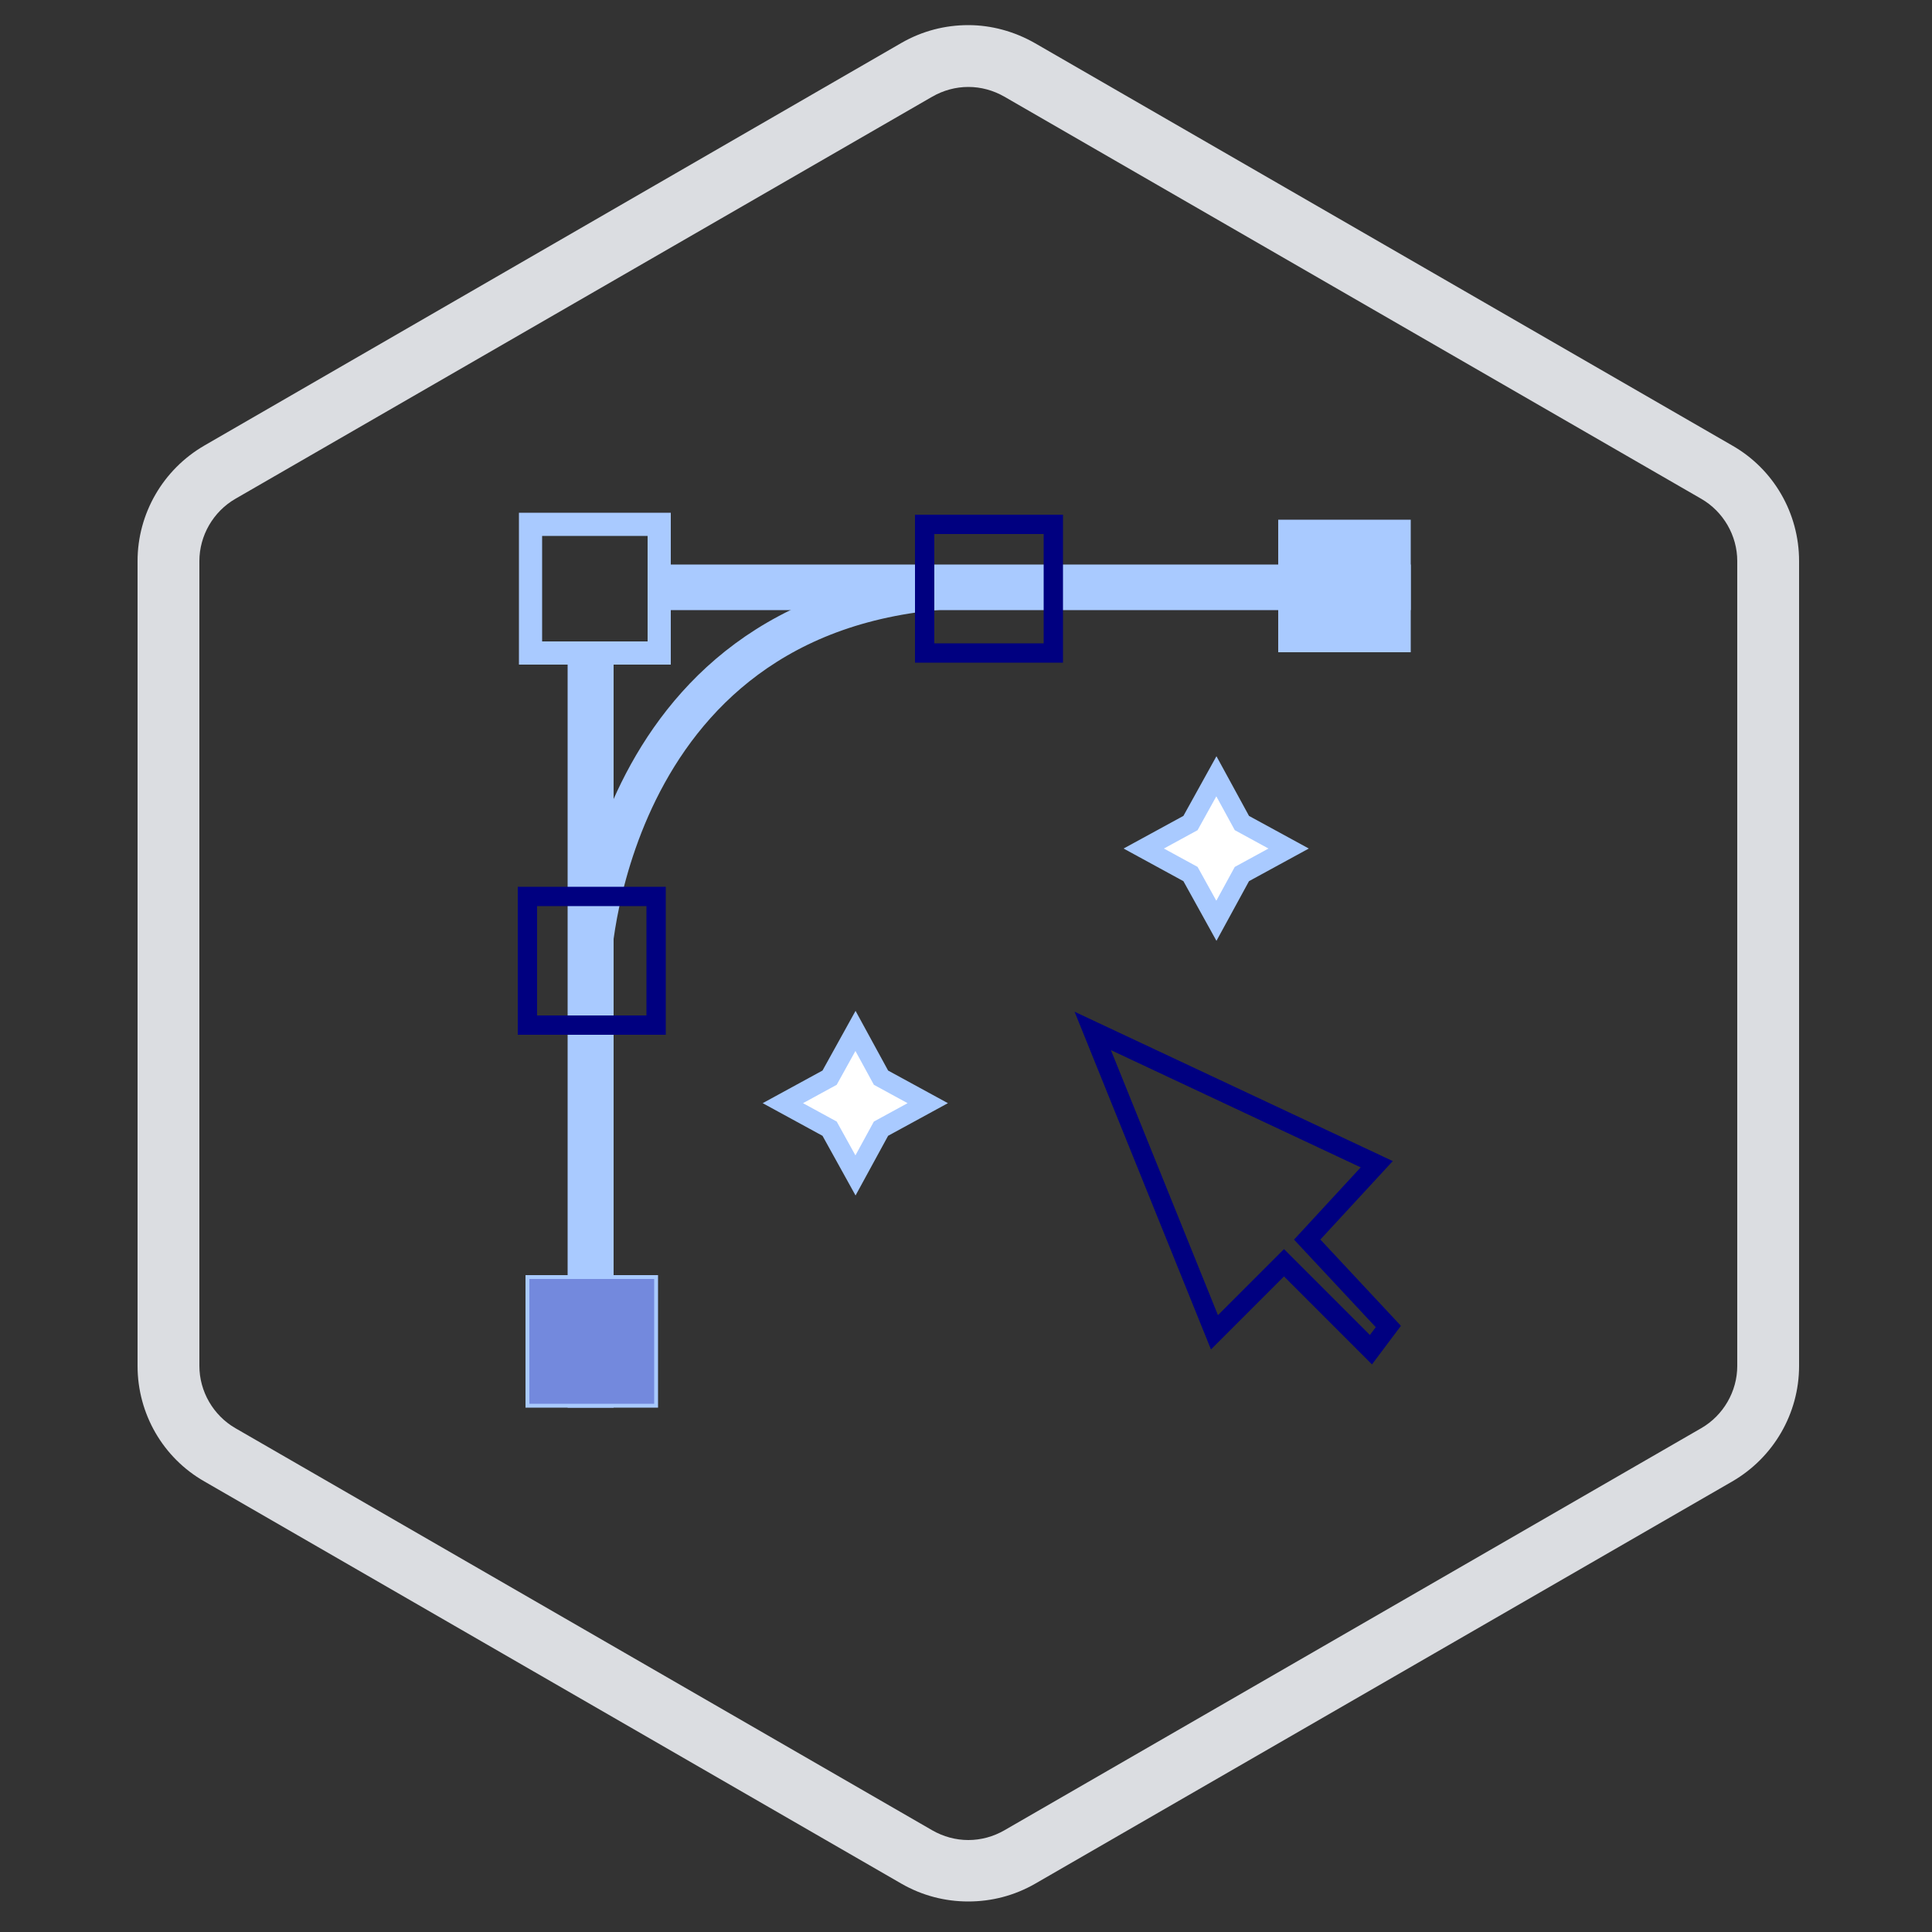 <?xml version="1.0" encoding="utf-8"?>
<!-- Generator: Adobe Illustrator 23.0.1, SVG Export Plug-In . SVG Version: 6.00 Build 0)  -->
<svg version="1.1" id="Layer_1" xmlns:v="https://vecta.io/nano"
	 xmlns="http://www.w3.org/2000/svg" xmlns:xlink="http://www.w3.org/1999/xlink" x="0px" y="0px" viewBox="0 0 500 500"
	 style="enable-background:new 0 0 500 500;" xml:space="preserve">
<rect x="0" y="0" width="500" height="500" fill="#333333" stroke="none"/>
<style type="text/css">
	.st0{fill:#A9CAFF;stroke:#A9CAFF;stroke-miterlimit:10;}
	.st1{fill:none;stroke:#A9CAFF;stroke-width:10;stroke-miterlimit:10;}
	.st2{fill:none;stroke:#000080;stroke-width:5;stroke-miterlimit:10;}
	.st3{fill:#7389DD;stroke:#A9CAFF;stroke-miterlimit:10;}
	.st4{fill:none;stroke:#A9CAFF;stroke-width:6;stroke-miterlimit:10;}
	.st5{fill:#FFFFFF;stroke:#A9CAFF;stroke-width:5;stroke-miterlimit:10;}
	.st6{fill:#DBDDE1;}
</style>
<path class="st0" d="M158.3,169h-10.9v194.8h10.9V169z M364.6,146.6H169.8v10.8h194.8V146.6z"/>
<g>
	<path class="st1" d="M153.2,248.6c0,0,4.3-97,102.8-96.3"/>
	<path class="st2" d="M282.8,266.8l73.5,34.5l-18,19.5l21,22.5l-4.5,6l-22.5-22.5l-18,18L282.8,266.8z"/>
</g>
<path class="st0" d="M331.3,135h33.3v33.3h-33.3V135z"/>
<path class="st2" d="M239.3,135.7h33.3V169h-33.3V135.7z M136.5,232h33.3v33.3h-33.3V232z"/>
<g>
	<path class="st3" d="M136.5,330.5h33.3v33.3h-33.3V330.5z"/>
	<path class="st4" d="M137.3,135.7h33.3V169h-33.3V135.7z"/>
	<path class="st5" d="M221.4,266.8l6.6,12.1l12.1,6.6l-12.1,6.6l-6.6,12.1l-6.7-12.1l-12.1-6.6l12.1-6.6L221.4,266.8z M314.8,200.9
		l6.6,12.1l12.1,6.6l-12.1,6.6l-6.6,12.1l-6.7-12.1l-12.1-6.6l12.1-6.6L314.8,200.9z"/>
</g>
<path class="st6" d="M250.6,22.5c3.3,0,6.5,0.9,9.3,2.5l180.4,104.1c5.7,3.3,9.3,9.5,9.3,16.1v208.3c0,6.6-3.6,12.8-9.3,16.1
	L259.9,473.7c-2.8,1.6-6,2.5-9.3,2.5s-6.5-0.9-9.3-2.5L60.9,369.6c-5.7-3.3-9.3-9.5-9.3-16.1V145.2c0-6.6,3.6-12.8,9.3-16.1
	L241.3,25C244.1,23.4,247.3,22.5,250.6,22.5 M250.6,6.5c-6,0-11.9,1.5-17.3,4.6L52.9,115.3c-10.7,6.2-17.3,17.6-17.3,29.9v208.3
	c0,12.4,6.6,23.8,17.3,29.9l180.4,104.1c5.4,3.1,11.3,4.6,17.3,4.6c6,0,11.9-1.5,17.3-4.6l180.4-104.1c10.7-6.2,17.3-17.6,17.3-29.9
	V145.2c0-12.4-6.6-23.8-17.3-29.9L267.9,11.2C262.5,8.1,256.5,6.5,250.6,6.5L250.6,6.5L250.6,6.5z"/>
</svg>
